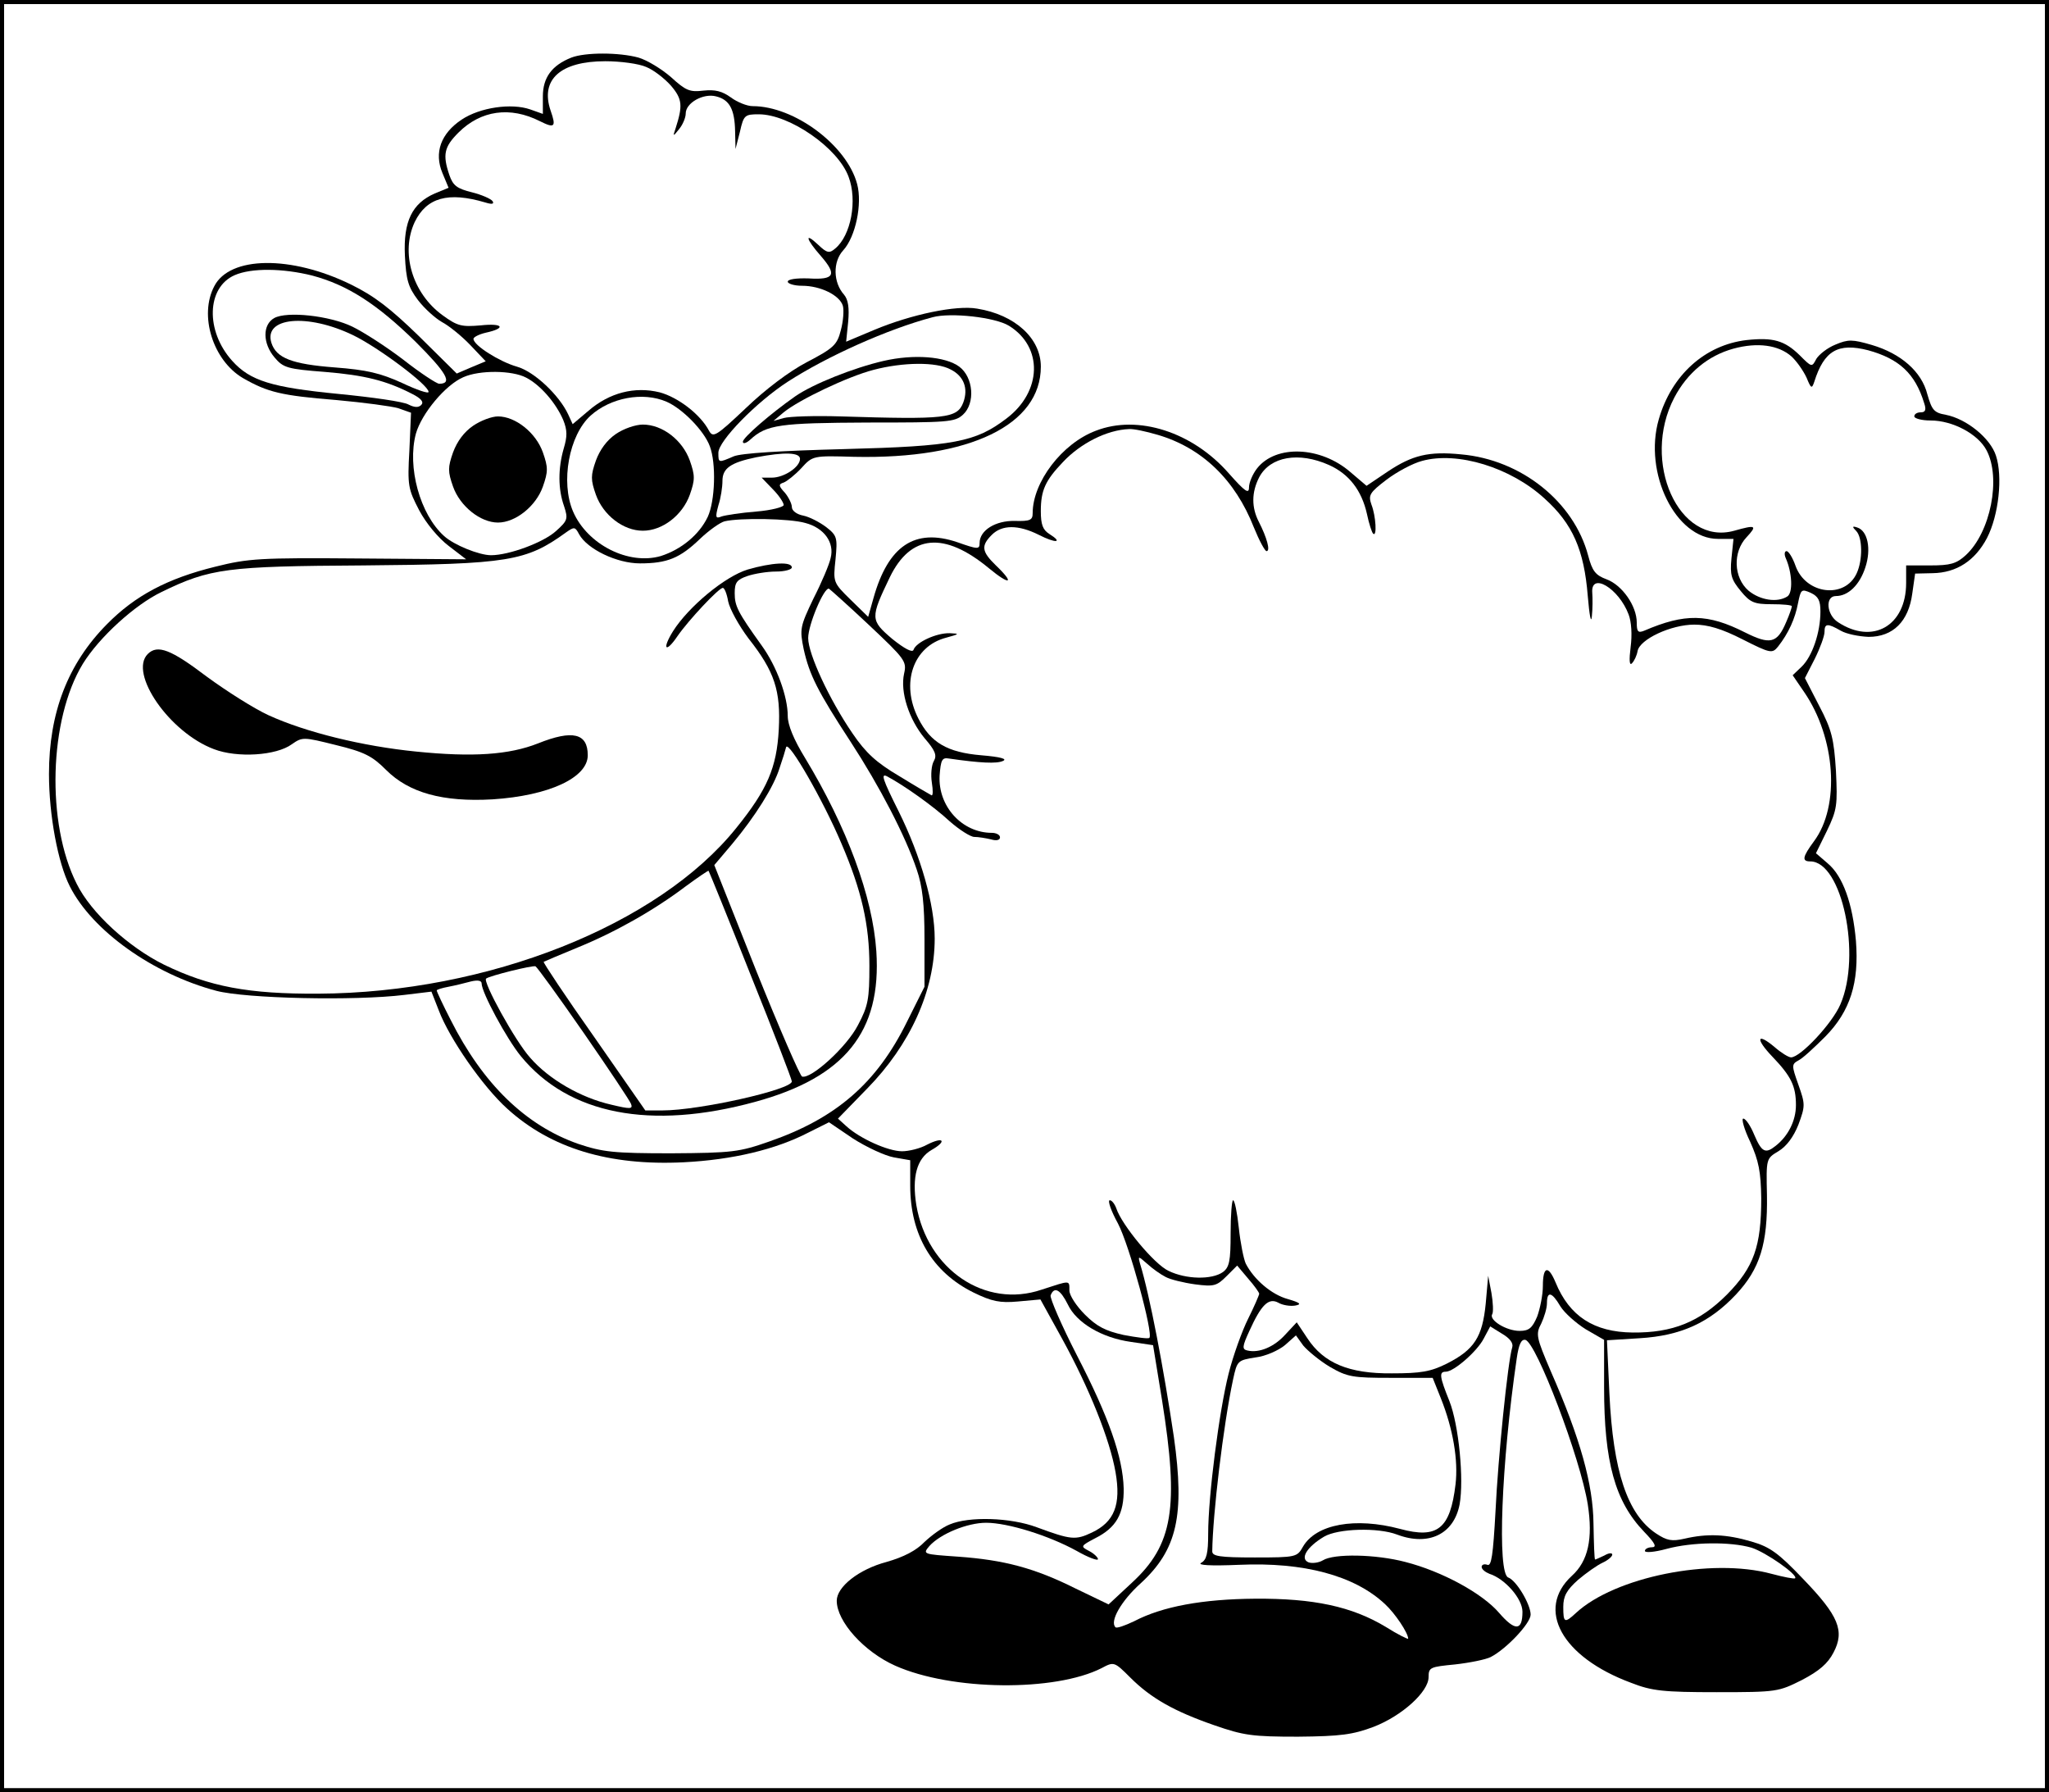 <?xml version="1.0" standalone="no"?>
<!DOCTYPE svg PUBLIC "-//W3C//DTD SVG 20010904//EN"
 "http://www.w3.org/TR/2001/REC-SVG-20010904/DTD/svg10.dtd">
<svg version="1.0" xmlns="http://www.w3.org/2000/svg"
 width="502pt" height="439pt" viewBox="0 0 502 439"
 preserveAspectRatio="xMidYMid meet">
<rect x="0" y="0" width="502" height="439" fill="#808080" stroke="none"/>
<g transform="translate(0,439) scale(0.1,-0.1)"
fill="#000000" stroke="none">
<path fill="#000000" stroke="none" d="M0 2195 l0 -2195 2510 0 2510 0 0 2195
0 2195 -2510 0 -2510 0 0 -2195z"/>
<path fill="#ffffff" stroke="none" d="M5010 2195 l0 -2185 -2500 0 -2500 0 0
2185 0 2185 2500 0 2500 0 0 -2185z"/>
<path fill="#000000" stroke="none" d="M1400 4249 c-48 -19 -70 -49 -70 -95
l0 -43 -31 11 c-46 16 -123 5 -168 -25 -51 -34 -68 -81 -47 -131 l15 -36 -34
-14 c-55 -24 -77 -68 -73 -152 3 -60 8 -77 32 -109 16 -21 43 -45 59 -54 17
-9 48 -34 69 -56 l38 -40 -36 -15 -35 -15 -92 91 c-71 69 -110 99 -167 127
-147 72 -297 70 -335 -4 -38 -72 -3 -182 70 -225 61 -35 94 -43 230 -54 66 -6
134 -15 151 -20 l31 -11 -4 -92 c-5 -87 -3 -95 24 -147 17 -32 47 -68 72 -87
l43 -33 -264 2 c-241 2 -270 0 -350 -20 -118 -29 -197 -71 -266 -141 -96 -97
-142 -217 -142 -367 0 -101 22 -218 51 -275 55 -109 204 -215 359 -256 72 -19
339 -25 461 -10 l66 8 18 -46 c26 -69 108 -187 168 -241 107 -97 249 -140 432
-131 119 6 225 31 306 73 l50 25 59 -40 c33 -21 78 -42 100 -46 l40 -7 0 -62
c0 -121 54 -212 155 -262 45 -22 65 -26 109 -22 l55 5 53 -96 c67 -122 117
-247 131 -327 14 -80 -3 -122 -58 -148 -40 -19 -51 -18 -135 13 -64 24 -166
27 -213 7 -18 -7 -45 -27 -62 -43 -20 -21 -51 -37 -93 -49 -68 -18 -122 -61
-122 -95 0 -51 67 -125 143 -159 139 -62 392 -64 506 -6 30 16 31 16 70 -23
51 -51 108 -83 206 -117 72 -25 93 -28 205 -28 105 1 134 5 185 24 70 27 135
86 135 122 0 24 4 25 65 31 36 4 75 12 87 18 39 20 98 83 98 104 0 25 -35 84
-55 91 -27 11 -17 277 21 537 5 34 11 47 21 45 27 -6 135 -290 153 -403 13
-84 1 -139 -39 -175 -89 -82 -25 -199 145 -262 51 -20 79 -23 210 -23 148 0
151 1 209 30 42 22 63 40 77 67 28 53 13 90 -75 181 -60 63 -81 78 -126 91
-61 18 -108 20 -164 7 -31 -7 -43 -5 -70 13 -70 47 -105 152 -114 342 l-6 131
80 5 c101 6 171 38 236 107 59 63 78 125 76 244 -2 89 -2 89 28 107 20 12 37
35 49 65 17 46 17 50 0 98 -17 48 -17 50 1 60 10 5 39 32 65 58 61 62 83 132
75 234 -8 92 -32 159 -69 190 l-29 25 27 55 c25 52 26 63 22 147 -5 78 -10
100 -41 159 l-35 68 24 47 c13 26 24 56 24 66 0 21 7 22 40 3 14 -8 44 -14 68
-15 60 0 98 38 107 106 l7 49 43 1 c59 1 104 31 133 86 29 56 39 151 22 202
-14 43 -72 90 -123 100 -29 5 -34 12 -45 50 -14 56 -65 100 -136 121 -48 14
-58 14 -89 1 -20 -8 -40 -24 -47 -35 -11 -21 -11 -21 -41 9 -37 36 -65 44
-130 37 -102 -12 -184 -86 -215 -194 -38 -131 41 -293 145 -293 l38 0 -5 -48
c-4 -41 0 -52 23 -80 23 -28 33 -32 76 -32 27 0 49 -2 49 -5 0 -3 -6 -21 -14
-39 -22 -52 -39 -56 -101 -25 -91 46 -147 47 -247 4 -15 -6 -18 -2 -18 20 0
41 -36 92 -74 106 -27 10 -35 20 -45 58 -35 132 -164 235 -311 248 -80 8 -120
-2 -180 -42 l-52 -35 -40 34 c-73 63 -182 67 -228 9 -11 -14 -20 -35 -20 -47
0 -17 -10 -10 -49 34 -89 102 -223 145 -326 105 -83 -31 -155 -126 -155 -202
0 -17 -6 -20 -44 -19 -47 1 -86 -23 -86 -54 0 -16 -4 -16 -55 2 -104 35 -169
-9 -205 -137 l-13 -46 -43 42 c-43 42 -43 43 -37 99 5 53 4 58 -23 79 -16 12
-41 25 -56 28 -16 3 -28 12 -28 21 0 8 -8 24 -17 35 -16 17 -16 21 -3 25 8 3
28 19 43 35 28 31 29 31 130 28 283 -6 457 78 457 221 0 69 -63 127 -156 142
-51 9 -161 -14 -252 -52 l-69 -29 5 49 c3 34 0 54 -10 66 -27 30 -28 81 -2
109 30 33 47 113 34 162 -25 95 -154 191 -256 191 -14 0 -38 10 -53 21 -22 16
-39 20 -68 17 -33 -4 -43 0 -79 33 -23 20 -59 42 -80 48 -48 13 -130 13 -164
0z"/>
<path fill="#ffffff" stroke="none" d="M1583 4226 c18 -7 45 -28 61 -46 28
-33 29 -49 11 -105 -7 -20 -6 -20 9 -1 9 11 16 28 16 38 0 26 43 50 74 42 33
-8 46 -31 47 -86 l1 -43 11 43 c9 40 12 42 46 42 75 0 194 -82 220 -153 22
-58 6 -144 -33 -176 -14 -12 -20 -11 -41 9 -35 33 -31 15 6 -27 40 -46 34 -59
-30 -55 -30 1 -51 -2 -51 -8 0 -5 16 -10 35 -10 45 0 92 -23 100 -49 3 -11 1
-38 -5 -60 -9 -36 -18 -44 -83 -78 -44 -23 -102 -67 -150 -113 -73 -69 -80
-73 -90 -55 -21 40 -76 82 -121 94 -61 15 -123 -1 -174 -45 l-39 -33 -11 24
c-22 47 -83 105 -126 117 -42 12 -106 52 -106 68 0 4 13 11 30 15 51 11 43 24
-12 18 -47 -4 -57 -2 -94 25 -74 54 -103 153 -68 228 29 60 82 75 173 48 16
-5 22 -4 18 3 -4 6 -27 16 -51 22 -36 9 -46 16 -55 42 -17 50 -13 69 22 104
55 55 127 65 200 28 36 -18 40 -14 26 26 -26 76 24 121 134 121 37 0 82 -6
100 -14z"/>
<path fill="#ffffff" stroke="none" d="M765 3715 c86 -23 158 -69 253 -162 76
-76 92 -103 58 -103 -6 0 -46 26 -88 59 -42 32 -98 68 -125 81 -56 27 -160 38
-191 21 -29 -16 -29 -62 1 -97 21 -25 32 -28 123 -35 97 -8 150 -21 214 -54
22 -11 29 -20 22 -27 -7 -7 -17 -6 -31 1 -11 7 -89 18 -171 26 -164 16 -217
32 -261 81 -66 73 -63 180 6 210 41 18 118 17 190 -1z"/>
<path fill="#ffffff" stroke="none" d="M2472 3592 c84 -52 81 -161 -6 -227
-76 -58 -129 -68 -396 -75 -155 -4 -255 -10 -273 -18 -37 -16 -37 -16 -37 9 0
29 93 124 170 174 96 62 245 129 355 158 44 12 153 0 187 -21z"/>
<path fill="#ffffff" stroke="none" d="M865 3569 c62 -30 185 -122 185 -139 0
-5 -29 5 -65 22 -53 24 -86 32 -165 38 -105 8 -143 23 -155 60 -20 63 88 73
200 19z"/>
<path fill="#ffffff" stroke="none" d="M4389 3517 c13 -12 29 -35 37 -52 11
-27 13 -28 19 -10 24 76 58 96 132 77 76 -21 115 -57 137 -129 6 -17 3 -23 -8
-23 -9 0 -16 -4 -16 -10 0 -5 18 -10 40 -10 54 0 116 -33 137 -73 36 -68 10
-201 -51 -257 -23 -21 -38 -25 -87 -25 l-59 0 0 -43 c0 -105 -82 -152 -167
-96 -28 18 -32 64 -5 64 30 0 58 27 72 70 15 45 6 90 -20 98 -12 4 -13 2 -2
-9 15 -16 16 -70 1 -103 -29 -64 -125 -52 -150 18 -7 20 -17 36 -22 36 -5 0
-6 -8 -2 -17 16 -36 18 -85 4 -94 -25 -16 -67 -9 -95 14 -37 32 -39 95 -5 131
27 29 23 31 -30 16 -136 -38 -229 169 -147 326 32 61 83 103 145 120 59 16
110 9 142 -19z"/>
<path fill="#ffffff" stroke="none" d="M1289 3465 c35 -18 73 -62 91 -104 10
-25 10 -40 1 -70 -14 -49 -14 -99 1 -141 10 -31 9 -35 -20 -61 -31 -28 -115
-59 -159 -59 -29 0 -91 25 -115 47 -59 53 -91 169 -69 251 14 49 72 119 116
138 40 18 120 17 154 -1z"/>
<path fill="#ffffff" stroke="none" d="M1633 3406 c39 -17 92 -71 106 -109 16
-42 13 -134 -5 -173 -21 -44 -65 -80 -115 -96 -79 -23 -180 28 -215 109 -31
72 -10 187 43 235 49 44 128 59 186 34z"/>
<path fill="#ffffff" stroke="none" d="M2836 3325 c109 -32 190 -110 236 -227
13 -32 27 -58 31 -58 10 0 1 33 -19 72 -18 35 -18 72 1 109 27 51 97 63 171
30 49 -22 80 -62 93 -120 5 -24 12 -45 15 -48 10 -10 7 43 -4 71 -8 23 -5 29
37 61 25 19 64 40 87 46 87 24 217 -16 300 -92 69 -62 97 -126 106 -239 4 -47
8 -69 10 -50 2 19 2 45 1 58 -4 52 65 11 89 -53 7 -18 9 -50 5 -80 -4 -32 -3
-46 3 -40 6 6 12 19 14 30 5 29 82 65 139 65 33 0 67 -10 118 -36 69 -35 73
-35 87 -18 26 33 42 69 49 106 7 34 8 36 31 26 19 -9 24 -19 24 -46 0 -51 -20
-110 -46 -135 l-22 -21 28 -41 c77 -112 89 -279 24 -366 -28 -38 -30 -49 -9
-49 78 0 126 -230 74 -350 -20 -47 -98 -130 -121 -130 -6 0 -24 11 -40 25 -44
37 -48 21 -6 -23 46 -48 58 -72 58 -119 0 -38 -19 -76 -50 -100 -25 -20 -34
-15 -52 27 -9 22 -21 40 -27 40 -5 0 2 -26 17 -57 21 -47 26 -73 27 -138 0
-118 -18 -169 -84 -236 -67 -67 -133 -94 -231 -93 -95 1 -155 40 -189 123 -18
43 -31 39 -31 -9 0 -22 -7 -56 -14 -75 -12 -28 -20 -35 -43 -35 -33 0 -76 27
-67 41 3 5 2 29 -2 52 l-8 42 -6 -68 c-8 -82 -28 -113 -95 -147 -40 -20 -64
-24 -135 -24 -105 -1 -167 25 -207 86 l-26 39 -28 -30 c-27 -30 -64 -46 -93
-39 -13 3 -13 9 5 48 29 64 47 82 71 69 10 -6 29 -9 41 -7 17 3 13 7 -18 16
-40 11 -83 48 -103 87 -5 11 -13 50 -17 88 -4 37 -10 67 -14 67 -3 0 -6 -36
-6 -81 0 -68 -3 -83 -19 -95 -27 -19 -90 -18 -133 3 -35 16 -115 113 -128 153
-4 11 -11 20 -16 20 -6 0 3 -26 20 -57 28 -53 87 -270 77 -280 -2 -3 -31 1
-63 7 -45 10 -66 21 -95 50 -21 21 -38 47 -38 59 0 26 3 25 -68 2 -138 -47
-280 49 -307 207 -11 69 1 114 37 135 39 22 30 34 -11 13 -16 -9 -44 -16 -61
-16 -34 0 -103 31 -136 61 l-21 19 71 73 c106 108 166 240 166 368 0 83 -34
202 -88 311 -40 80 -45 95 -28 86 41 -22 112 -72 153 -110 24 -21 51 -38 60
-38 10 0 28 -3 41 -6 13 -4 22 -2 22 5 0 6 -9 11 -20 11 -73 0 -132 65 -128
140 3 39 6 45 23 42 76 -11 117 -13 132 -6 12 5 -5 10 -53 14 -83 7 -124 31
-154 90 -44 86 -13 177 68 198 33 9 34 10 9 11 -32 1 -83 -22 -89 -41 -3 -7
-22 3 -52 27 -54 46 -54 51 -6 151 51 105 133 113 243 22 52 -43 64 -38 17 7
-35 34 -37 48 -10 75 25 25 65 25 115 0 41 -21 61 -20 26 2 -16 10 -21 23 -21
56 0 51 11 75 54 120 43 46 108 79 162 81 11 1 43 -6 70 -14z"/>
<path fill="#ffffff" stroke="none" d="M1960 3266 c0 -20 -39 -46 -69 -46
l-25 0 27 -28 c15 -15 27 -33 27 -39 0 -5 -30 -13 -67 -16 -38 -3 -76 -9 -85
-12 -15 -6 -16 -3 -8 27 6 18 10 45 10 60 0 31 20 45 83 58 69 13 107 12 107
-4z"/>
<path fill="#ffffff" stroke="none" d="M1973 3109 c46 -12 72 -48 62 -86 -3
-15 -22 -60 -42 -99 -33 -69 -34 -75 -24 -124 14 -63 34 -103 115 -227 71
-109 134 -230 162 -313 14 -41 19 -84 19 -171 l0 -116 -43 -86 c-74 -150 -173
-236 -337 -293 -74 -26 -91 -28 -240 -29 -142 0 -168 3 -228 23 -129 45 -234
147 -313 304 -19 37 -34 69 -34 72 0 2 13 6 29 9 16 3 40 9 55 13 17 4 26 2
26 -5 0 -22 61 -135 96 -178 117 -143 318 -182 574 -112 220 60 310 172 297
369 -9 134 -72 304 -175 474 -27 44 -42 80 -42 102 0 48 -27 122 -64 173 -58
81 -66 96 -66 128 0 26 5 33 31 42 18 6 49 11 70 11 22 0 39 5 39 10 0 15 -49
12 -108 -5 -56 -17 -145 -91 -183 -151 -28 -45 -18 -55 11 -12 27 39 101 118
111 118 4 0 10 -15 13 -33 4 -19 26 -59 50 -91 64 -81 79 -128 74 -223 -5 -93
-28 -147 -104 -241 -191 -238 -609 -404 -1024 -406 -171 -1 -267 17 -378 71
-87 43 -179 127 -214 198 -75 148 -68 403 15 539 40 65 128 145 193 176 119
58 160 63 494 65 356 3 399 10 497 81 20 14 22 14 32 -5 20 -36 92 -71 149
-71 67 0 98 13 147 60 22 21 49 40 60 43 38 9 160 7 198 -4z"/>
<path fill="#ffffff" stroke="none" d="M2130 2858 c87 -82 92 -88 85 -118 -10
-45 12 -112 50 -158 26 -30 31 -42 23 -56 -6 -10 -8 -34 -5 -53 3 -19 3 -33
-1 -31 -4 2 -40 23 -79 47 -56 33 -82 57 -114 104 -57 83 -109 195 -109 234 0
33 39 125 51 121 3 -2 48 -42 99 -90z"/>
<path fill="#ffffff" stroke="none" d="M2061 2325 c50 -116 69 -200 69 -301 0
-81 -3 -98 -28 -145 -27 -53 -115 -133 -137 -126 -5 2 -56 119 -113 261 l-102
257 44 52 c56 67 102 140 116 186 7 20 14 43 16 51 6 17 91 -131 135 -235z"/>
<path fill="#ffffff" stroke="none" d="M1839 2002 c56 -139 101 -256 101 -261
0 -20 -227 -71 -317 -71 l-42 0 -126 181 c-70 99 -125 182 -123 183 2 1 39 17
83 35 91 37 187 91 265 150 30 22 55 39 56 38 1 -1 48 -116 103 -255z"/>
<path fill="#ffffff" stroke="none" d="M1430 1860 c61 -88 113 -166 116 -174
5 -13 -2 -13 -48 -2 -75 17 -153 62 -199 115 -37 41 -117 187 -108 194 9 7
114 33 121 30 4 -2 57 -75 118 -163z"/>
<path fill="#ffffff" stroke="none" d="M2856 1262 c11 -6 43 -14 72 -18 46 -6
53 -4 77 20 l26 26 27 -32 c15 -17 27 -34 27 -37 0 -3 -12 -31 -27 -61 -15
-30 -37 -91 -48 -135 -23 -91 -50 -300 -50 -392 0 -48 -4 -64 -17 -71 -11 -6
22 -8 93 -5 158 7 282 -26 357 -96 25 -23 57 -71 57 -85 0 -2 -25 10 -55 29
-83 50 -177 70 -320 69 -129 -1 -227 -19 -296 -55 -23 -11 -43 -18 -46 -15
-15 14 14 65 62 108 89 82 108 166 81 358 -25 168 -59 347 -83 425 -5 19 -5
19 18 -1 13 -12 33 -26 45 -32z"/>
<path fill="#ffffff" stroke="none" d="M2616 1195 c21 -45 83 -82 155 -92 l54
-8 22 -135 c42 -263 27 -354 -74 -447 l-57 -53 -81 39 c-100 50 -175 70 -288
78 -86 6 -87 6 -70 26 27 30 93 57 139 57 53 0 153 -31 222 -69 28 -16 52 -25
52 -20 0 4 -10 14 -22 20 -21 11 -21 12 15 31 52 26 71 60 70 122 -2 77 -37
176 -114 325 -38 74 -67 141 -65 148 9 23 24 14 42 -22z"/>
<path fill="#ffffff" stroke="none" d="M3823 1190 c10 -16 38 -41 62 -56 l45
-26 0 -116 c0 -184 27 -280 98 -354 27 -28 32 -38 19 -38 -9 0 -17 -4 -17 -9
0 -5 24 -3 53 5 63 17 156 18 208 3 35 -11 115 -67 107 -75 -2 -2 -28 3 -58
11 -148 40 -384 -8 -479 -96 -28 -26 -31 -24 -31 15 0 26 8 41 36 66 20 17 47
36 60 42 13 6 24 15 24 20 0 5 -9 4 -19 -2 -11 -5 -21 -10 -23 -10 -2 0 -3 39
-4 88 -1 96 -32 208 -105 374 -35 82 -37 90 -23 116 7 15 14 37 14 50 0 30 12
28 33 -8z"/>
<path fill="#ffffff" stroke="none" d="M3705 1090 c-11 -35 -35 -273 -41 -401
-6 -109 -10 -136 -20 -132 -8 3 -14 0 -14 -5 0 -6 9 -13 19 -17 38 -12 81 -61
81 -93 0 -47 -18 -48 -57 -3 -41 48 -140 102 -230 125 -72 19 -175 21 -202 4
-10 -6 -26 -8 -35 -5 -22 9 -4 38 38 63 34 20 132 23 179 5 77 -29 139 1 153
74 11 61 -2 195 -25 253 -24 60 -26 72 -9 72 20 0 77 50 93 81 l16 30 29 -18
c19 -11 28 -23 25 -33z"/>
<path fill="#ffffff" stroke="none" d="M3258 1042 c43 -25 56 -27 149 -27
l103 0 20 -50 c30 -75 43 -152 36 -211 -13 -109 -44 -134 -136 -109 -109 29
-206 12 -238 -44 -14 -25 -17 -26 -118 -26 -86 0 -104 3 -104 15 1 89 27 309
51 421 10 46 11 47 55 54 25 3 56 17 72 30 l27 24 18 -25 c11 -13 40 -37 65
-52z"/>
<path fill="#000000" stroke="none" d="M2165 3506 c-74 -17 -174 -57 -217 -87
-60 -42 -128 -101 -128 -111 0 -6 8 -4 18 5 40 37 73 41 288 42 196 0 213 1
233 19 31 28 26 92 -9 118 -34 25 -111 31 -185 14z"/>
<path fill="#ffffff" stroke="none" d="M2329 3485 c32 -16 44 -46 31 -81 -15
-39 -43 -42 -300 -34 -63 2 -126 0 -140 -4 l-25 -7 25 21 c38 31 158 88 220
104 72 19 154 20 189 1z"/>
<path fill="#000000" stroke="none" d="M1159 3347 c-22 -15 -39 -38 -49 -65
-13 -37 -13 -47 0 -84 17 -48 67 -88 110 -88 43 0 93 40 110 88 13 37 13 47 0
84 -17 48 -67 88 -110 88 -15 0 -42 -10 -61 -23z"/>
<path fill="#000000" stroke="none" d="M1509 3327 c-22 -15 -39 -38 -49 -65
-13 -37 -13 -47 0 -84 18 -50 67 -88 115 -88 48 0 97 38 115 88 13 37 13 47 0
84 -18 50 -67 88 -115 88 -18 0 -47 -10 -66 -23z"/>
<path fill="#000000" stroke="none" d="M362 2788 c-47 -47 53 -192 162 -233
57 -22 153 -16 191 12 26 18 28 18 108 -2 70 -17 89 -27 123 -61 56 -56 139
-79 261 -72 138 9 233 53 233 108 0 54 -37 63 -122 29 -71 -28 -160 -34 -298
-20 -131 13 -270 47 -362 89 -35 16 -103 59 -152 95 -87 66 -120 79 -144 55z"/>
</g>
</svg>
